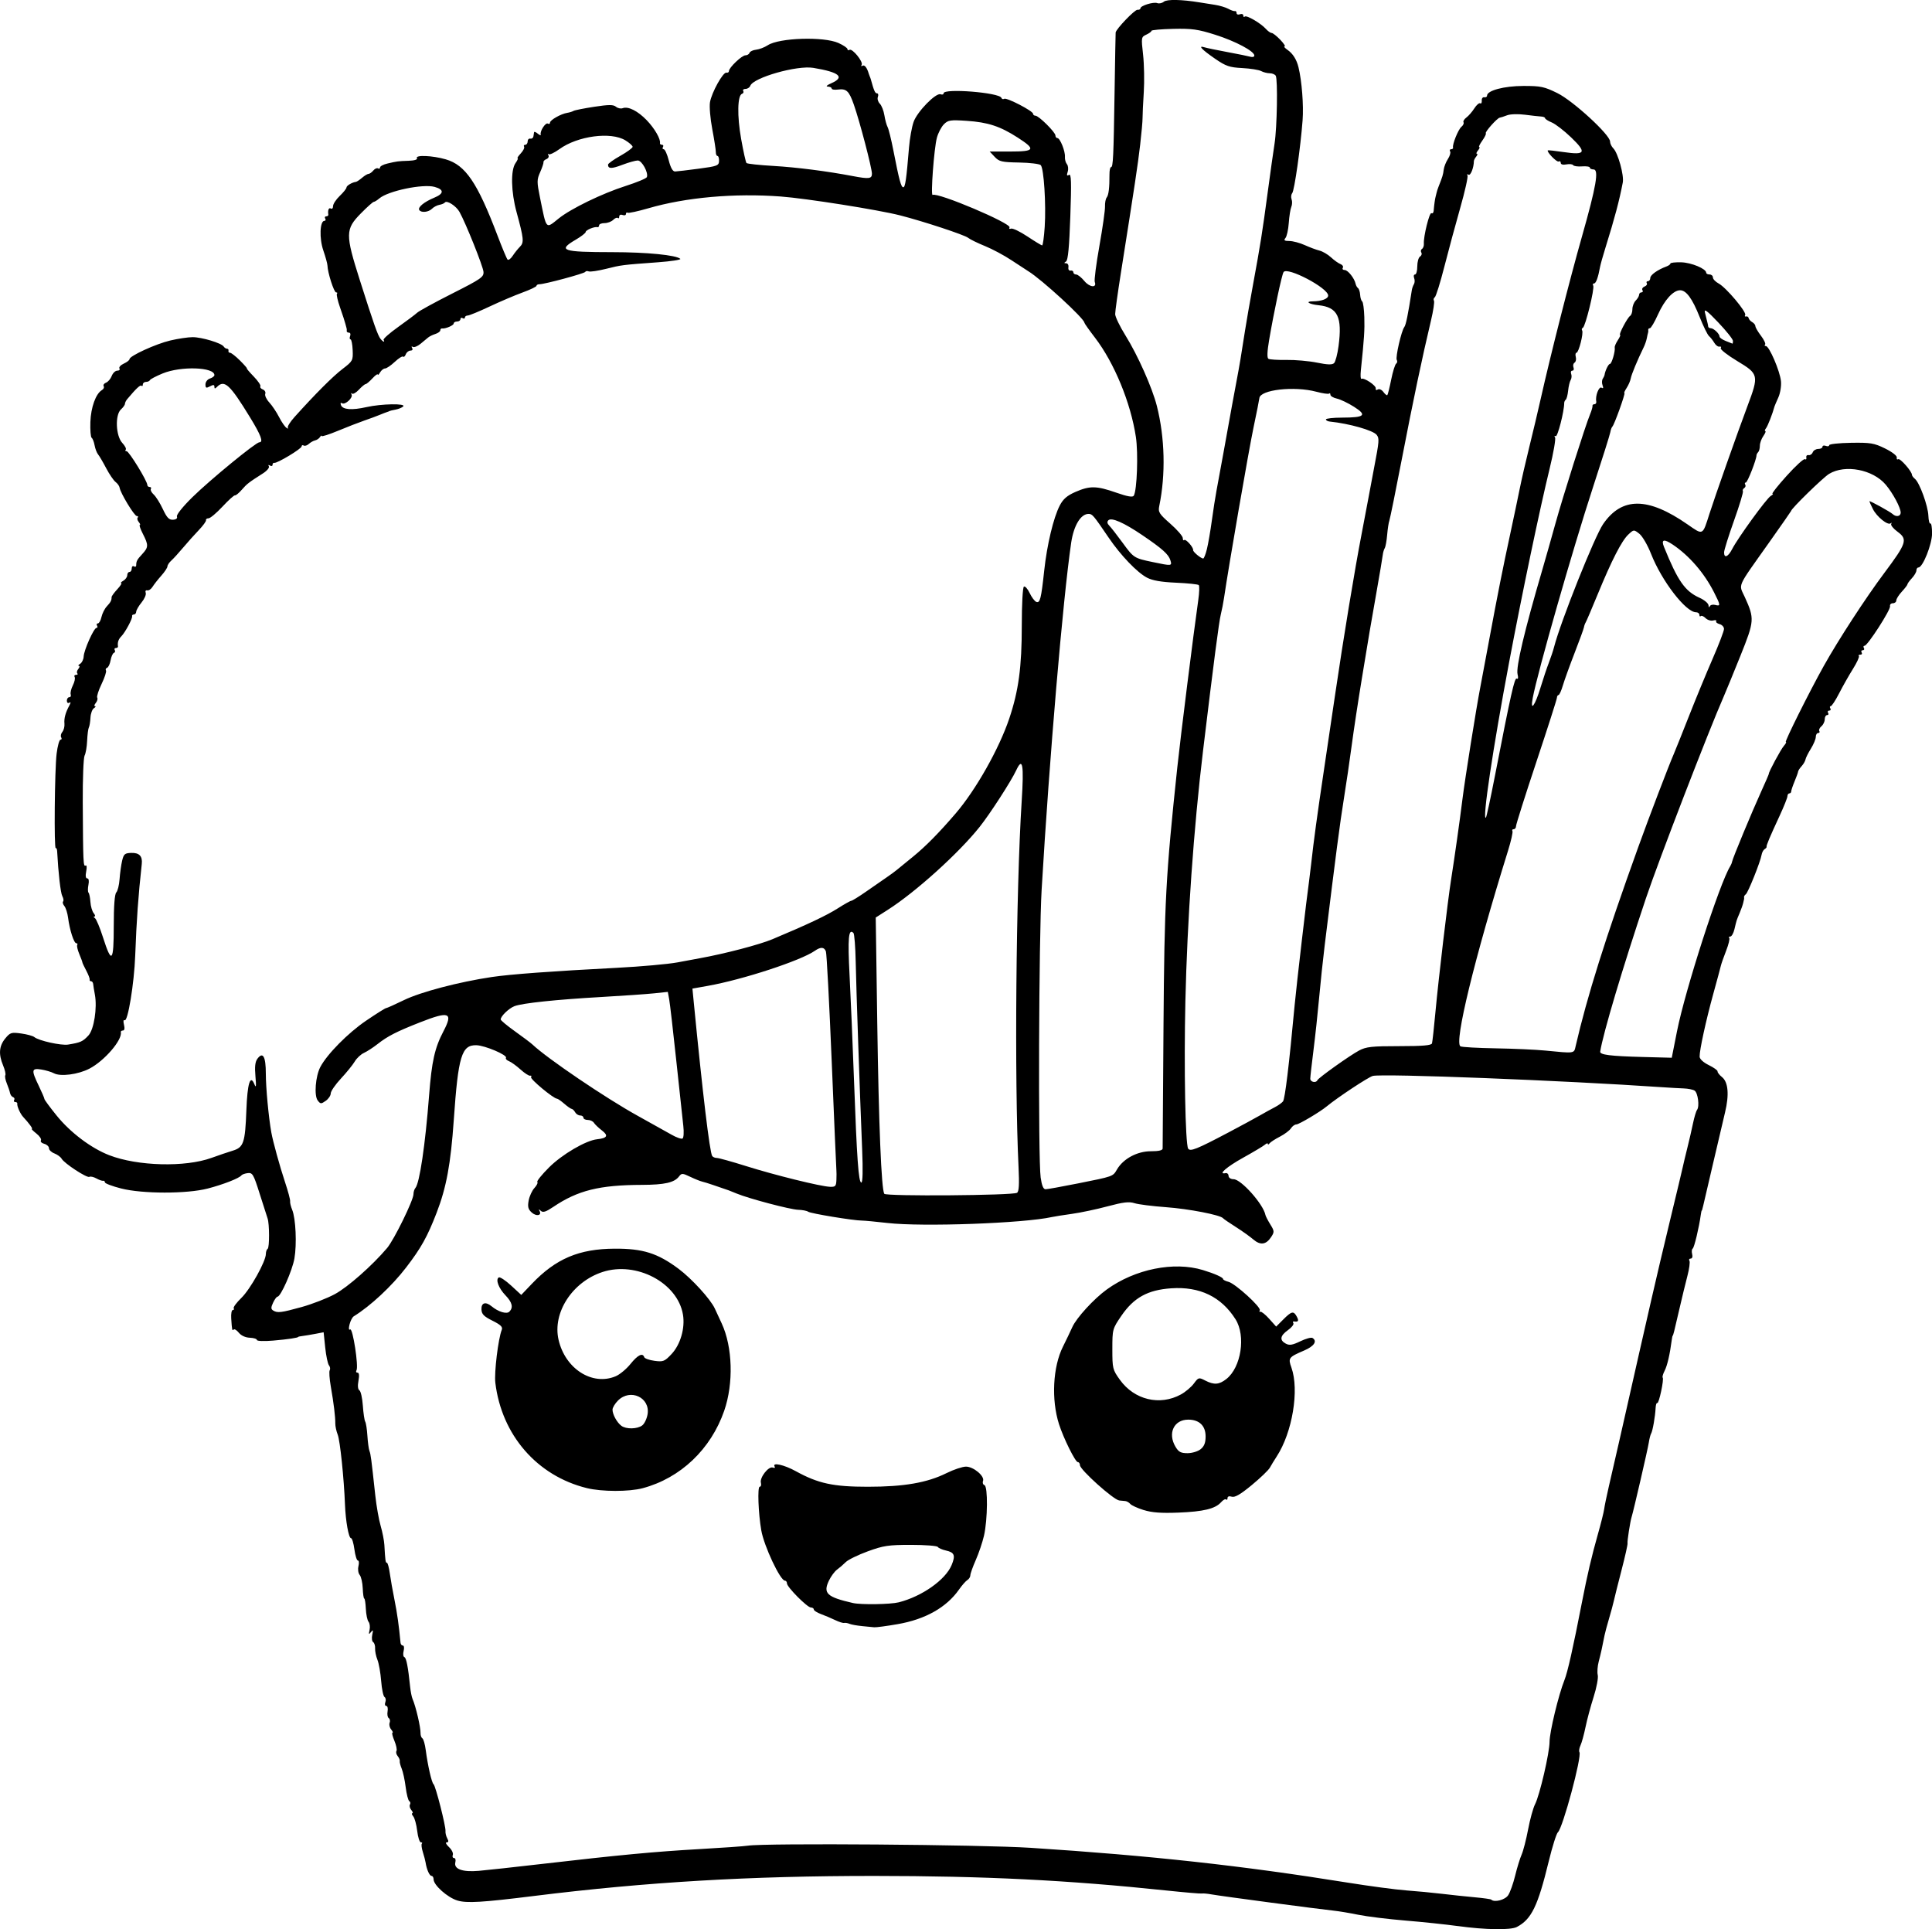 <?xml version="1.0" encoding="UTF-8" standalone="no"?>
<!-- Created with Inkscape (http://www.inkscape.org/) -->

<svg
   width="228.569mm"
   height="228.227mm"
   viewBox="0 0 228.569 228.227"
   version="1.1"
   id="svg5"
   xml:space="preserve"
   xmlns="http://www.w3.org/2000/svg"
   xmlns:svg="http://www.w3.org/2000/svg"><defs
     id="defs2" /><g
     id="layer1"
     transform="translate(31.869,23.136)"><path
       style="fill:#000000;stroke-width:0.265"
       d="m 140.607,204.722 c -1.382,-0.192 -4.18,-0.486 -6.218,-0.654 -2.037,-0.168 -4.538,-0.476 -5.556,-0.684 -1.019,-0.208 -2.328,-0.426 -2.91,-0.486 -1.657,-0.169 -13.387,-1.729 -14.42,-1.918 -0.509,-0.093 -1.036,-0.143 -1.169,-0.11 -0.134,0.033 -2.039,-0.129 -4.233,-0.36 -11.667,-1.227 -21.488,-1.716 -34.549,-1.721 -14.662,-0.005 -26.977,0.72 -40.217,2.367 -6.156,0.766 -7.972,0.875 -9.081,0.544 -1.17,-0.35 -2.826,-1.818 -2.826,-2.507 0,-0.226 -0.111,-0.41 -0.247,-0.41 -0.238,0 -0.577,-0.767 -0.7,-1.587 -0.033,-0.218 -0.18,-0.775 -0.326,-1.237 -0.146,-0.462 -0.198,-0.908 -0.114,-0.992 0.084,-0.084 0.03,-0.152 -0.12,-0.152 -0.149,0 -0.344,-0.608 -0.432,-1.351 -0.088,-0.743 -0.298,-1.517 -0.466,-1.72 -0.168,-0.203 -0.217,-0.369 -0.109,-0.369 0.108,0 0.053,-0.173 -0.123,-0.385 -0.176,-0.212 -0.248,-0.501 -0.16,-0.643 0.088,-0.142 0.052,-0.324 -0.079,-0.405 -0.131,-0.081 -0.323,-0.826 -0.426,-1.655 -0.104,-0.829 -0.315,-1.813 -0.471,-2.186 -0.155,-0.373 -0.259,-0.78 -0.23,-0.905 0.029,-0.124 -0.082,-0.387 -0.245,-0.584 -0.163,-0.197 -0.228,-0.469 -0.143,-0.606 0.084,-0.136 -0.026,-0.677 -0.245,-1.202 -0.219,-0.525 -0.323,-0.954 -0.23,-0.954 0.092,0 0.021,-0.177 -0.158,-0.394 -0.18,-0.216 -0.259,-0.57 -0.176,-0.785 0.083,-0.215 0.035,-0.463 -0.105,-0.549 -0.14,-0.087 -0.203,-0.448 -0.138,-0.802 0.064,-0.354 -0.007,-0.645 -0.159,-0.645 -0.151,0 -0.199,-0.199 -0.106,-0.442 0.093,-0.243 0.05,-0.516 -0.096,-0.606 -0.146,-0.09 -0.326,-0.948 -0.4,-1.906 -0.074,-0.958 -0.272,-2.084 -0.441,-2.503 -0.169,-0.419 -0.293,-1.023 -0.275,-1.344 0.018,-0.32 -0.085,-0.655 -0.229,-0.744 -0.144,-0.089 -0.192,-0.482 -0.107,-0.873 0.125,-0.577 0.096,-0.636 -0.154,-0.315 -0.253,0.326 -0.283,0.28 -0.165,-0.251 0.079,-0.356 0.025,-0.791 -0.12,-0.966 -0.145,-0.175 -0.289,-0.865 -0.32,-1.533 -0.031,-0.668 -0.115,-1.216 -0.188,-1.217 -0.073,-0.001 -0.153,-0.545 -0.179,-1.208 -0.026,-0.663 -0.188,-1.376 -0.36,-1.584 -0.176,-0.212 -0.24,-0.67 -0.147,-1.043 0.092,-0.366 0.061,-0.665 -0.069,-0.665 -0.13,0 -0.315,-0.595 -0.411,-1.323 -0.097,-0.728 -0.277,-1.323 -0.401,-1.323 -0.276,0 -0.636,-2.004 -0.713,-3.969 -0.123,-3.15 -0.584,-7.578 -0.861,-8.276 -0.161,-0.404 -0.289,-1 -0.285,-1.323 0.009,-0.797 -0.182,-2.368 -0.532,-4.37 -0.16,-0.916 -0.218,-1.785 -0.128,-1.93 0.09,-0.145 0.048,-0.407 -0.092,-0.583 -0.14,-0.176 -0.339,-1.126 -0.442,-2.113 l -0.186,-1.794 -0.97,0.186 c -0.534,0.102 -1.208,0.215 -1.499,0.25 -0.291,0.036 -0.529,0.084 -0.529,0.107 0,0.11 -1.234,0.293 -2.977,0.443 -1.074,0.092 -1.918,0.06 -1.919,-0.072 -2.6e-4,-0.13 -0.379,-0.25 -0.842,-0.267 -0.507,-0.018 -1.02,-0.251 -1.289,-0.584 -0.246,-0.304 -0.522,-0.479 -0.613,-0.388 -0.184,0.184 -0.203,0.099 -0.295,-1.312 -0.035,-0.546 0.046,-0.992 0.181,-0.992 0.135,0 0.186,-0.096 0.113,-0.213 -0.072,-0.117 0.336,-0.668 0.908,-1.223 1.057,-1.026 2.897,-4.327 2.897,-5.199 0,-0.263 0.094,-0.536 0.21,-0.608 0.228,-0.141 0.22,-2.962 -0.01,-3.606 -0.078,-0.218 -0.498,-1.528 -0.933,-2.91 -0.72,-2.288 -0.846,-2.507 -1.406,-2.441 -0.339,0.04 -0.68,0.162 -0.759,0.272 -0.24,0.332 -2.16,1.082 -3.98,1.554 -2.471,0.641 -7.734,0.636 -10.253,-0.009 -1.055,-0.27 -1.918,-0.598 -1.918,-0.728 0,-0.13 -0.089,-0.211 -0.198,-0.18 -0.109,0.031 -0.469,-0.094 -0.799,-0.277 -0.33,-0.183 -0.706,-0.268 -0.834,-0.189 -0.276,0.171 -2.966,-1.585 -3.283,-2.143 -0.121,-0.213 -0.508,-0.496 -0.86,-0.63 -0.352,-0.134 -0.64,-0.411 -0.64,-0.616 0,-0.205 -0.25,-0.438 -0.556,-0.518 -0.306,-0.08 -0.483,-0.263 -0.394,-0.407 0.089,-0.144 -0.153,-0.509 -0.538,-0.812 -0.385,-0.303 -0.625,-0.55 -0.534,-0.55 0.151,0 -0.329,-0.658 -1.035,-1.419 -0.34,-0.366 -0.746,-1.286 -0.689,-1.558 0.023,-0.109 -0.084,-0.198 -0.238,-0.198 -0.154,0 -0.213,-0.109 -0.131,-0.242 0.082,-0.133 0.023,-0.284 -0.131,-0.336 -0.154,-0.051 -0.315,-0.27 -0.358,-0.486 -0.043,-0.216 -0.215,-0.729 -0.384,-1.142 -0.169,-0.412 -0.248,-0.846 -0.175,-0.964 0.073,-0.118 -0.045,-0.64 -0.263,-1.16 -0.554,-1.327 -0.478,-2.293 0.251,-3.185 0.58,-0.71 0.721,-0.754 1.882,-0.595 0.69,0.095 1.393,0.286 1.561,0.426 0.519,0.431 3.177,1.02 3.997,0.887 1.481,-0.241 1.735,-0.355 2.411,-1.085 0.648,-0.699 1.05,-3.27 0.755,-4.829 -0.095,-0.504 -0.186,-1.065 -0.201,-1.247 -0.015,-0.182 -0.127,-0.331 -0.249,-0.331 -0.121,0 -0.196,-0.089 -0.166,-0.198 0.03,-0.109 -0.151,-0.584 -0.402,-1.056 -0.251,-0.471 -0.459,-0.916 -0.462,-0.988 -0.003,-0.072 -0.169,-0.518 -0.368,-0.992 -0.199,-0.474 -0.306,-0.952 -0.238,-1.063 0.068,-0.111 0.017,-0.201 -0.114,-0.201 -0.279,0 -0.785,-1.577 -0.97,-3.019 -0.071,-0.554 -0.269,-1.176 -0.44,-1.382 -0.171,-0.206 -0.238,-0.447 -0.15,-0.535 0.088,-0.088 0.047,-0.373 -0.092,-0.632 -0.205,-0.384 -0.472,-2.705 -0.612,-5.326 -0.013,-0.244 -0.087,-0.404 -0.165,-0.356 -0.215,0.133 -0.128,-9.287 0.104,-11.173 0.112,-0.91 0.318,-1.654 0.457,-1.654 0.14,0 0.177,-0.124 0.084,-0.276 -0.094,-0.152 -0.032,-0.443 0.137,-0.647 0.169,-0.204 0.281,-0.645 0.248,-0.981 -0.062,-0.625 0.12,-1.294 0.587,-2.158 0.185,-0.343 0.179,-0.438 -0.019,-0.315 -0.156,0.097 -0.284,-0.01 -0.284,-0.237 0,-0.227 0.129,-0.412 0.287,-0.412 0.158,0 0.234,-0.149 0.169,-0.331 -0.065,-0.182 0.049,-0.662 0.253,-1.066 0.204,-0.404 0.3,-0.851 0.213,-0.992 -0.087,-0.141 -0.013,-0.257 0.166,-0.257 0.178,0 0.246,-0.078 0.15,-0.174 -0.096,-0.096 -0.042,-0.334 0.121,-0.529 0.162,-0.195 0.191,-0.357 0.064,-0.359 -0.127,-0.002 -0.058,-0.113 0.154,-0.247 0.211,-0.134 0.397,-0.519 0.412,-0.856 0.035,-0.77 1.208,-3.391 1.518,-3.391 0.127,0 0.157,-0.119 0.067,-0.265 -0.09,-0.146 -0.047,-0.265 0.096,-0.265 0.143,0 0.334,-0.341 0.426,-0.758 0.092,-0.417 0.376,-0.982 0.631,-1.257 0.459,-0.492 0.567,-0.702 0.567,-1.097 0,-0.111 0.302,-0.527 0.672,-0.926 0.37,-0.399 0.578,-0.729 0.463,-0.733 -0.115,-0.004 -7.9e-4,-0.129 0.254,-0.278 0.255,-0.148 0.463,-0.442 0.463,-0.653 0,-0.211 0.119,-0.384 0.265,-0.384 0.146,0 0.265,-0.186 0.265,-0.412 0,-0.227 0.119,-0.339 0.265,-0.249 0.146,0.09 0.265,0.037 0.265,-0.117 0,-0.496 0.09,-0.665 0.712,-1.336 0.747,-0.806 0.755,-1.064 0.076,-2.394 -0.294,-0.576 -0.458,-1.048 -0.364,-1.048 0.093,0 0.037,-0.16 -0.125,-0.355 -0.162,-0.195 -0.216,-0.433 -0.121,-0.529 0.096,-0.096 0.047,-0.174 -0.109,-0.174 -0.289,0 -1.942,-2.728 -2.034,-3.358 -0.028,-0.19 -0.244,-0.495 -0.481,-0.677 -0.236,-0.182 -0.735,-0.914 -1.108,-1.626 -0.373,-0.712 -0.804,-1.446 -0.957,-1.631 -0.153,-0.185 -0.339,-0.671 -0.414,-1.08 -0.074,-0.41 -0.23,-0.807 -0.346,-0.883 -0.116,-0.076 -0.185,-0.916 -0.152,-1.868 0.06,-1.738 0.643,-3.355 1.363,-3.777 0.202,-0.118 0.297,-0.327 0.212,-0.465 -0.085,-0.138 0.041,-0.325 0.279,-0.417 0.239,-0.092 0.541,-0.448 0.672,-0.792 0.131,-0.344 0.426,-0.625 0.657,-0.625 0.23,0 0.346,-0.119 0.256,-0.263 -0.09,-0.145 0.142,-0.402 0.514,-0.572 0.372,-0.169 0.676,-0.406 0.676,-0.526 0,-0.382 3.107,-1.803 4.826,-2.209 0.911,-0.215 2.099,-0.392 2.639,-0.394 1.078,-0.004 3.42,0.702 3.677,1.108 0.089,0.141 0.268,0.258 0.397,0.26 0.129,0.002 0.205,0.111 0.169,0.242 -0.036,0.131 0.049,0.238 0.19,0.238 0.141,0 0.672,0.417 1.182,0.926 0.509,0.509 0.873,0.926 0.807,0.926 -0.065,0 0.296,0.427 0.804,0.95 0.507,0.522 0.863,1.046 0.791,1.163 -0.072,0.117 0.059,0.286 0.291,0.375 0.233,0.089 0.361,0.322 0.286,0.518 -0.075,0.196 0.139,0.654 0.477,1.018 0.337,0.364 0.861,1.147 1.164,1.74 0.303,0.593 0.701,1.166 0.885,1.272 0.184,0.106 0.252,0.101 0.152,-0.011 -0.101,-0.112 0.257,-0.691 0.794,-1.288 2.467,-2.741 4.519,-4.795 5.671,-5.676 1.212,-0.927 1.253,-1.003 1.199,-2.23 -0.03,-0.699 -0.145,-1.27 -0.254,-1.27 -0.109,0 -0.13,-0.179 -0.046,-0.397 0.084,-0.218 0.021,-0.397 -0.141,-0.397 -0.161,0 -0.279,-0.089 -0.262,-0.198 0.017,-0.109 0.008,-0.258 -0.02,-0.331 -0.028,-0.073 -0.092,-0.311 -0.142,-0.529 -0.05,-0.218 -0.329,-1.071 -0.619,-1.896 -0.291,-0.825 -0.459,-1.569 -0.374,-1.654 0.085,-0.085 0.038,-0.154 -0.104,-0.154 -0.247,0 -0.998,-2.34 -1.019,-3.175 -0.006,-0.218 -0.227,-1.024 -0.491,-1.79 -0.491,-1.422 -0.413,-3.502 0.132,-3.502 0.141,0 0.183,-0.119 0.093,-0.265 -0.09,-0.146 -0.037,-0.265 0.117,-0.265 0.154,0 0.266,-0.089 0.249,-0.198 -0.083,-0.527 0.058,-0.875 0.296,-0.728 0.146,0.09 0.265,-0.039 0.265,-0.286 0,-0.247 0.357,-0.791 0.794,-1.209 0.437,-0.417 0.794,-0.864 0.794,-0.993 0,-0.215 0.664,-0.61 1.116,-0.665 0.104,-0.013 0.433,-0.231 0.731,-0.486 0.297,-0.255 0.644,-0.463 0.77,-0.463 0.126,0 0.376,-0.177 0.556,-0.394 0.18,-0.217 0.433,-0.329 0.562,-0.249 0.129,0.08 0.235,0.028 0.235,-0.114 0,-0.143 0.387,-0.35 0.86,-0.461 1.172,-0.275 1.233,-0.283 2.529,-0.329 0.684,-0.024 1.075,-0.146 0.977,-0.305 -0.25,-0.404 1.839,-0.322 3.409,0.135 2.335,0.679 3.734,2.737 6.113,8.993 0.553,1.455 1.09,2.741 1.193,2.858 0.103,0.117 0.375,-0.075 0.605,-0.426 0.23,-0.351 0.619,-0.839 0.866,-1.085 0.502,-0.502 0.458,-0.951 -0.403,-4.107 -0.65,-2.382 -0.706,-4.95 -0.125,-5.78 0.227,-0.323 0.341,-0.588 0.254,-0.588 -0.087,0 0.081,-0.256 0.373,-0.569 0.292,-0.313 0.468,-0.67 0.392,-0.794 -0.076,-0.123 -0.013,-0.225 0.141,-0.225 0.154,0 0.28,-0.179 0.28,-0.397 0,-0.218 0.143,-0.367 0.319,-0.331 0.175,0.036 0.339,-0.083 0.364,-0.265 0.025,-0.182 0.06,-0.405 0.078,-0.495 0.018,-0.091 0.218,-0.011 0.445,0.177 0.227,0.188 0.38,0.232 0.341,0.099 -0.117,-0.401 0.577,-1.461 0.848,-1.293 0.138,0.085 0.251,0.032 0.251,-0.118 0,-0.304 1.296,-1.039 2.036,-1.154 0.262,-0.041 0.596,-0.144 0.742,-0.23 0.146,-0.086 1.247,-0.305 2.447,-0.488 1.732,-0.264 2.264,-0.265 2.576,-0.006 0.216,0.18 0.575,0.257 0.796,0.172 0.649,-0.249 1.78,0.318 2.85,1.43 0.925,0.961 1.66,2.234 1.56,2.7 -0.024,0.109 0.083,0.198 0.237,0.198 0.154,0 0.207,0.119 0.117,0.265 -0.09,0.146 -0.048,0.265 0.092,0.265 0.141,0 0.408,0.595 0.595,1.323 0.229,0.892 0.474,1.318 0.752,1.308 0.227,-0.008 1.485,-0.157 2.794,-0.331 2.189,-0.29 2.383,-0.364 2.402,-0.911 0.012,-0.327 -0.07,-0.595 -0.182,-0.595 -0.112,0 -0.201,-0.208 -0.198,-0.463 0.003,-0.255 -0.187,-1.475 -0.422,-2.712 -0.235,-1.237 -0.356,-2.666 -0.27,-3.175 0.196,-1.161 1.547,-3.594 1.945,-3.506 0.164,0.036 0.297,-0.049 0.297,-0.189 0,-0.404 1.529,-1.861 1.953,-1.861 0.211,0 0.428,-0.133 0.482,-0.295 0.054,-0.162 0.407,-0.329 0.784,-0.37 0.377,-0.041 0.996,-0.278 1.374,-0.526 1.35,-0.885 6.622,-1.053 8.365,-0.267 0.585,0.264 1.064,0.588 1.064,0.72 0,0.132 0.108,0.173 0.24,0.091 0.333,-0.206 1.656,1.419 1.44,1.768 -0.097,0.157 -0.052,0.207 0.103,0.111 0.239,-0.148 0.54,0.239 0.74,0.95 0.031,0.109 0.086,0.258 0.122,0.331 0.036,0.073 0.091,0.222 0.121,0.331 0.374,1.359 0.504,1.654 0.73,1.654 0.145,0 0.192,0.187 0.104,0.417 -0.088,0.229 0.014,0.59 0.226,0.802 0.212,0.212 0.456,0.828 0.543,1.369 0.086,0.541 0.258,1.172 0.382,1.402 0.124,0.23 0.432,1.48 0.685,2.778 0.686,3.516 0.909,4.344 1.169,4.344 0.233,0 0.368,-0.941 0.679,-4.713 0.088,-1.064 0.331,-2.423 0.542,-3.02 0.43,-1.219 2.641,-3.481 3.195,-3.268 0.196,0.075 0.356,0.021 0.356,-0.12 0,-0.612 6.622,-0.084 6.836,0.544 0.049,0.144 0.198,0.194 0.331,0.112 0.289,-0.178 3.417,1.443 3.417,1.771 0,0.125 0.128,0.228 0.285,0.228 0.386,0 2.36,1.957 2.36,2.34 0,0.168 0.105,0.306 0.232,0.306 0.315,0 0.941,1.558 0.891,2.22 -0.022,0.294 0.083,0.682 0.234,0.864 0.151,0.182 0.192,0.589 0.092,0.905 -0.135,0.427 -0.096,0.521 0.154,0.367 0.27,-0.167 0.301,0.804 0.158,4.914 -0.126,3.621 -0.274,5.183 -0.506,5.33 -0.257,0.163 -0.254,0.209 0.014,0.212 0.188,0.002 0.307,0.212 0.265,0.467 -0.043,0.259 0.068,0.434 0.253,0.397 0.182,-0.036 0.331,0.053 0.331,0.198 0,0.146 0.15,0.265 0.334,0.265 0.183,0 0.619,0.346 0.969,0.769 0.628,0.761 1.511,0.843 1.231,0.114 -0.078,-0.204 0.169,-2.124 0.55,-4.265 0.381,-2.142 0.679,-4.243 0.663,-4.669 -0.016,-0.426 0.074,-0.902 0.2,-1.058 0.231,-0.286 0.335,-1.156 0.328,-2.731 -0.002,-0.473 0.079,-0.86 0.181,-0.86 0.25,0 0.304,-1.132 0.425,-8.996 0.057,-3.711 0.113,-6.829 0.125,-6.929 0.048,-0.417 2.264,-2.725 2.584,-2.691 0.191,0.02 0.348,-0.057 0.348,-0.173 0,-0.313 1.544,-0.79 1.995,-0.617 0.216,0.083 0.565,0.007 0.776,-0.167 0.363,-0.301 2.113,-0.266 4.24,0.085 0.437,0.072 1.249,0.201 1.805,0.286 0.556,0.085 1.27,0.299 1.587,0.475 0.317,0.176 0.666,0.295 0.775,0.264 0.109,-0.031 0.198,0.076 0.198,0.237 0,0.161 0.179,0.224 0.397,0.141 0.218,-0.084 0.397,-0.017 0.397,0.148 0,0.165 0.078,0.223 0.173,0.127 0.205,-0.205 1.893,0.78 2.504,1.46 0.235,0.262 0.541,0.477 0.678,0.477 0.138,0 0.592,0.357 1.011,0.794 0.418,0.437 0.652,0.794 0.52,0.794 -0.132,0 0.023,0.185 0.345,0.41 0.634,0.444 1.074,1.14 1.298,2.054 0.396,1.616 0.62,4.499 0.487,6.267 -0.242,3.206 -0.968,8.31 -1.228,8.632 -0.132,0.163 -0.166,0.491 -0.075,0.728 0.091,0.237 0.076,0.639 -0.033,0.893 -0.109,0.255 -0.243,1.109 -0.299,1.898 -0.056,0.789 -0.232,1.593 -0.392,1.786 -0.23,0.277 -0.132,0.352 0.469,0.356 0.418,0.003 1.236,0.222 1.818,0.485 0.582,0.264 1.365,0.556 1.74,0.649 0.375,0.093 0.987,0.453 1.36,0.798 0.373,0.346 0.877,0.705 1.121,0.798 0.243,0.093 0.368,0.29 0.278,0.436 -0.091,0.147 0.007,0.266 0.217,0.266 0.383,0 1.161,0.98 1.296,1.635 0.04,0.192 0.168,0.42 0.284,0.506 0.116,0.086 0.23,0.443 0.252,0.794 0.022,0.351 0.13,0.701 0.241,0.779 0.11,0.078 0.224,0.911 0.253,1.852 0.047,1.54 -0.015,2.504 -0.408,6.28 -0.065,0.621 -0.036,1.083 0.064,1.027 0.311,-0.175 1.772,0.806 1.696,1.138 -0.042,0.182 0.059,0.235 0.239,0.124 0.175,-0.108 0.466,0.02 0.665,0.292 0.195,0.266 0.404,0.433 0.466,0.371 0.061,-0.062 0.267,-0.887 0.457,-1.833 0.19,-0.946 0.454,-1.796 0.586,-1.889 0.133,-0.093 0.166,-0.29 0.074,-0.439 -0.178,-0.288 0.546,-3.447 0.891,-3.89 0.192,-0.246 0.447,-1.497 0.89,-4.37 0.034,-0.221 0.146,-0.538 0.249,-0.704 0.103,-0.166 0.114,-0.492 0.025,-0.723 -0.089,-0.231 -0.042,-0.421 0.105,-0.421 0.147,0 0.266,-0.432 0.266,-0.96 0,-0.528 0.146,-1.051 0.325,-1.161 0.179,-0.11 0.248,-0.325 0.154,-0.477 -0.094,-0.152 -0.057,-0.346 0.082,-0.432 0.139,-0.086 0.237,-0.362 0.218,-0.614 -0.062,-0.836 0.663,-3.756 0.896,-3.611 0.126,0.078 0.245,-0.044 0.263,-0.271 0.054,-0.68 0.161,-1.458 0.229,-1.669 0.035,-0.109 0.086,-0.318 0.114,-0.463 0.028,-0.146 0.133,-0.473 0.234,-0.728 0.471,-1.189 0.544,-1.429 0.612,-2.01 0.04,-0.341 0.263,-0.91 0.495,-1.264 0.232,-0.354 0.35,-0.759 0.263,-0.901 -0.087,-0.141 -0.033,-0.257 0.121,-0.257 0.154,0 0.256,-0.089 0.226,-0.198 -0.102,-0.374 0.61,-2.14 0.991,-2.456 0.209,-0.174 0.32,-0.413 0.247,-0.532 -0.074,-0.119 0.079,-0.373 0.338,-0.565 0.26,-0.192 0.684,-0.68 0.942,-1.085 0.259,-0.405 0.57,-0.674 0.693,-0.598 0.123,0.076 0.207,-0.069 0.187,-0.322 -0.02,-0.253 0.113,-0.43 0.294,-0.394 0.182,0.036 0.331,-0.051 0.331,-0.195 0,-0.602 2.006,-1.137 4.286,-1.142 2.064,-0.005 2.48,0.082 4.035,0.848 1.863,0.917 6.231,4.93 6.231,5.725 0,0.234 0.177,0.602 0.394,0.819 0.547,0.547 1.274,3.176 1.112,4.026 -0.406,2.137 -0.962,4.231 -2.049,7.713 -0.295,0.946 -0.58,1.958 -0.634,2.249 -0.238,1.297 -0.487,1.984 -0.72,1.984 -0.138,0 -0.182,0.112 -0.097,0.249 0.194,0.314 -0.927,4.879 -1.227,4.999 -0.122,0.049 -0.158,0.192 -0.081,0.317 0.188,0.304 -0.408,2.637 -0.674,2.637 -0.115,0 -0.15,0.225 -0.078,0.499 0.072,0.275 0.006,0.576 -0.146,0.67 -0.152,0.094 -0.209,0.345 -0.127,0.559 0.082,0.214 0.021,0.388 -0.136,0.388 -0.157,0 -0.218,0.173 -0.137,0.384 0.081,0.211 0.055,0.534 -0.059,0.718 -0.113,0.184 -0.249,0.751 -0.301,1.262 -0.052,0.511 -0.178,0.991 -0.28,1.068 -0.102,0.077 -0.185,0.259 -0.185,0.404 0,0.991 -0.788,4.054 -1.008,3.918 -0.15,-0.092 -0.183,-0.031 -0.076,0.142 0.104,0.168 -0.182,1.824 -0.636,3.679 -1.165,4.767 -3.248,14.716 -4.777,22.82 -1.934,10.249 -3.235,18.948 -2.764,18.477 0.073,-0.073 0.547,-2.265 1.054,-4.873 1.908,-9.814 2.339,-11.731 2.598,-11.57 0.161,0.1 0.197,-0.095 0.093,-0.51 -0.21,-0.835 0.816,-5.167 2.93,-12.372 0.363,-1.237 1.055,-3.678 1.538,-5.424 0.913,-3.3 3.539,-11.581 4.111,-12.965 0.181,-0.437 0.309,-0.883 0.286,-0.992 -0.024,-0.109 0.082,-0.198 0.233,-0.198 0.152,0 0.246,-0.149 0.21,-0.331 -0.13,-0.649 0.318,-1.811 0.625,-1.621 0.202,0.125 0.243,0.034 0.124,-0.278 -0.098,-0.255 -0.09,-0.602 0.017,-0.771 0.107,-0.169 0.203,-0.366 0.212,-0.439 0.065,-0.501 0.46,-1.323 0.637,-1.323 0.213,0 0.656,-1.515 0.57,-1.949 -0.025,-0.126 0.14,-0.513 0.368,-0.86 0.227,-0.347 0.349,-0.631 0.269,-0.631 -0.212,0 0.872,-2.052 1.186,-2.247 0.148,-0.091 0.268,-0.448 0.268,-0.793 0,-0.345 0.179,-0.806 0.397,-1.024 0.218,-0.218 0.397,-0.524 0.397,-0.68 0,-0.156 0.126,-0.283 0.28,-0.283 0.154,0 0.206,-0.12 0.116,-0.266 -0.091,-0.147 0.021,-0.338 0.247,-0.425 0.227,-0.087 0.346,-0.265 0.266,-0.395 -0.081,-0.13 -0.02,-0.237 0.134,-0.237 0.154,0 0.28,-0.172 0.28,-0.382 0,-0.359 0.872,-0.978 1.918,-1.362 0.255,-0.093 0.463,-0.249 0.463,-0.347 0,-0.097 0.575,-0.161 1.279,-0.143 1.201,0.032 2.955,0.763 2.955,1.232 0,0.114 0.179,0.208 0.397,0.208 0.218,0 0.397,0.158 0.397,0.352 0,0.194 0.309,0.518 0.688,0.72 0.873,0.467 3.333,3.392 3.13,3.721 -0.084,0.136 -0.037,0.214 0.105,0.174 0.142,-0.04 0.278,0.046 0.303,0.192 0.025,0.146 0.215,0.36 0.423,0.476 0.208,0.116 0.378,0.333 0.378,0.481 0,0.148 0.297,0.659 0.66,1.135 0.363,0.476 0.581,0.944 0.485,1.041 -0.096,0.096 -0.052,0.175 0.097,0.175 0.393,0 1.665,2.962 1.783,4.155 0.057,0.567 -0.082,1.418 -0.315,1.935 -0.228,0.507 -0.431,0.982 -0.45,1.055 -0.218,0.829 -0.798,2.319 -1.005,2.58 -0.144,0.182 -0.182,0.331 -0.083,0.331 0.099,0 -0.006,0.265 -0.232,0.588 -0.227,0.323 -0.412,0.839 -0.412,1.147 0,0.307 -0.089,0.648 -0.198,0.757 -0.109,0.109 -0.199,0.278 -0.199,0.375 -9.2e-4,0.498 -1.067,3.219 -1.261,3.219 -0.124,0 -0.157,0.111 -0.073,0.246 0.084,0.135 0.029,0.322 -0.121,0.415 -0.15,0.093 -0.219,0.257 -0.152,0.364 0.066,0.107 -0.408,1.677 -1.054,3.487 -0.646,1.81 -1.175,3.5 -1.175,3.755 0,0.737 0.477,0.539 0.958,-0.396 0.684,-1.33 4.069,-5.991 4.558,-6.277 0.24,-0.14 0.335,-0.259 0.211,-0.263 -0.125,-0.004 0.632,-0.96 1.681,-2.124 1.049,-1.164 2.017,-2.048 2.151,-1.965 0.134,0.083 0.211,-0.007 0.171,-0.2 -0.04,-0.193 0.079,-0.32 0.265,-0.282 0.186,0.038 0.407,-0.111 0.491,-0.331 0.084,-0.22 0.379,-0.399 0.654,-0.399 0.275,0 0.501,-0.115 0.501,-0.256 0,-0.141 0.179,-0.188 0.397,-0.104 0.218,0.084 0.397,0.045 0.397,-0.086 0,-0.131 1.161,-0.257 2.58,-0.28 2.314,-0.037 2.729,0.032 4.035,0.673 0.822,0.404 1.424,0.867 1.383,1.065 -0.04,0.193 0.036,0.283 0.169,0.201 0.228,-0.141 1.623,1.448 1.623,1.849 0,0.103 0.161,0.319 0.357,0.481 0.545,0.448 1.541,3.182 1.587,4.355 0.022,0.574 0.13,0.989 0.239,0.923 0.109,-0.066 0.198,0.458 0.198,1.166 0,1.291 -1.096,4.036 -1.611,4.036 -0.133,0 -0.241,0.156 -0.241,0.347 0,0.191 -0.238,0.603 -0.529,0.915 -0.291,0.312 -0.529,0.638 -0.529,0.723 0,0.085 -0.298,0.476 -0.661,0.868 -0.364,0.392 -0.661,0.863 -0.661,1.047 0,0.183 -0.184,0.333 -0.408,0.333 -0.225,0 -0.373,0.156 -0.331,0.346 0.092,0.411 -2.657,4.681 -3.014,4.681 -0.136,0 -0.173,0.119 -0.083,0.265 0.09,0.146 0.03,0.265 -0.132,0.265 -0.163,0 -0.222,0.119 -0.132,0.265 0.09,0.146 0.018,0.265 -0.161,0.265 -0.178,0 -0.254,0.071 -0.167,0.157 0.086,0.086 -0.228,0.771 -0.698,1.521 -0.47,0.75 -1.206,2.049 -1.634,2.885 -0.428,0.836 -0.875,1.521 -0.993,1.521 -0.118,2.65e-4 -0.14,0.12 -0.051,0.265 0.09,0.146 0.03,0.265 -0.132,0.265 -0.163,0 -0.222,0.119 -0.132,0.265 0.09,0.146 0.037,0.265 -0.117,0.265 -0.154,0 -0.28,0.224 -0.28,0.497 0,0.273 -0.177,0.644 -0.394,0.824 -0.217,0.18 -0.329,0.433 -0.249,0.562 0.08,0.129 0.019,0.235 -0.135,0.235 -0.154,0 -0.281,0.208 -0.281,0.463 -5.3e-4,0.255 -0.261,0.88 -0.579,1.389 -0.318,0.509 -0.606,1.085 -0.64,1.28 -0.034,0.195 -0.241,0.552 -0.46,0.794 -0.219,0.242 -0.405,0.53 -0.414,0.64 -0.009,0.11 -0.196,0.63 -0.416,1.157 -0.22,0.526 -0.4,1.062 -0.4,1.189 0,0.128 -0.099,0.232 -0.22,0.232 -0.121,0 -0.222,0.149 -0.225,0.331 -0.002,0.182 -0.418,1.224 -0.924,2.315 -1.188,2.564 -1.602,3.547 -1.543,3.675 0.026,0.056 -0.079,0.181 -0.233,0.276 -0.154,0.095 -0.318,0.406 -0.364,0.691 -0.128,0.787 -1.6,4.464 -1.862,4.648 -0.126,0.089 -0.22,0.238 -0.207,0.331 0.012,0.093 0.013,0.199 0.002,0.235 -0.011,0.036 -0.059,0.245 -0.106,0.463 -0.047,0.218 -0.236,0.754 -0.421,1.191 -0.383,0.907 -0.345,0.79 -0.614,1.918 -0.112,0.473 -0.334,0.86 -0.492,0.86 -0.158,0 -0.214,0.074 -0.124,0.163 0.09,0.09 -0.075,0.775 -0.367,1.521 -0.292,0.747 -0.575,1.554 -0.628,1.794 -0.053,0.24 -0.454,1.728 -0.891,3.307 -0.864,3.127 -1.636,6.673 -1.616,7.425 0.007,0.285 0.442,0.685 1.09,1.003 0.593,0.291 1.058,0.625 1.034,0.742 -0.024,0.117 0.215,0.422 0.531,0.678 0.73,0.592 0.857,2.087 0.353,4.172 -0.206,0.853 -0.859,3.635 -1.45,6.182 -1.336,5.752 -1.257,5.424 -1.308,5.424 -0.023,0 -0.075,0.238 -0.115,0.529 -0.203,1.485 -0.773,3.865 -0.953,3.975 -0.112,0.069 -0.142,0.364 -0.066,0.655 0.08,0.307 0.008,0.529 -0.173,0.529 -0.171,0 -0.238,0.118 -0.149,0.262 0.089,0.144 -0.018,0.948 -0.238,1.786 -0.22,0.838 -0.646,2.595 -0.947,3.905 -0.619,2.694 -0.74,3.175 -0.8,3.175 -0.023,0 -0.073,0.238 -0.111,0.529 -0.216,1.674 -0.522,2.994 -0.834,3.604 -0.195,0.382 -0.3,0.749 -0.233,0.816 0.179,0.179 -0.449,3.126 -0.641,3.007 -0.09,-0.056 -0.179,0.215 -0.198,0.602 -0.05,1.008 -0.35,2.718 -0.527,3.004 -0.083,0.134 -0.209,0.624 -0.28,1.088 -0.117,0.766 -1.823,8.152 -2.028,8.781 -0.17,0.522 -0.541,2.915 -0.485,3.124 0.032,0.118 -0.288,1.546 -0.71,3.175 -0.422,1.629 -0.831,3.259 -0.909,3.623 -0.078,0.364 -0.336,1.316 -0.573,2.117 -0.237,0.8 -0.476,1.693 -0.532,1.984 -0.23,1.211 -0.443,2.173 -0.688,3.099 -0.143,0.54 -0.194,1.255 -0.113,1.587 0.081,0.333 -0.139,1.498 -0.488,2.59 -0.349,1.091 -0.781,2.699 -0.96,3.572 -0.179,0.873 -0.446,1.844 -0.594,2.158 -0.148,0.314 -0.204,0.674 -0.125,0.802 0.31,0.501 -1.972,8.986 -2.548,9.476 -0.171,0.146 -0.659,1.693 -1.084,3.44 -1.293,5.317 -2.041,6.855 -3.774,7.766 -0.735,0.386 -3.732,0.34 -6.963,-0.108 z m 5.957,-3.658 c 0.227,-0.346 0.597,-1.388 0.822,-2.315 0.225,-0.927 0.569,-2.042 0.763,-2.479 0.194,-0.437 0.539,-1.778 0.767,-2.98 0.227,-1.203 0.596,-2.54 0.819,-2.972 0.551,-1.066 1.72,-6.096 1.72,-7.403 0,-1.142 1.066,-5.563 1.756,-7.282 0.381,-0.948 1.019,-3.784 2.084,-9.26 0.619,-3.183 1.155,-5.471 1.857,-7.938 0.373,-1.31 0.716,-2.679 0.763,-3.043 0.047,-0.364 0.292,-1.554 0.545,-2.646 0.675,-2.908 1.888,-8.233 2.533,-11.113 0.309,-1.382 0.78,-3.466 1.047,-4.63 0.266,-1.164 0.918,-4.022 1.448,-6.35 0.53,-2.328 1.555,-6.674 2.278,-9.657 0.722,-2.983 1.376,-5.722 1.453,-6.085 0.077,-0.364 0.318,-1.376 0.537,-2.249 0.219,-0.873 0.521,-2.183 0.671,-2.91 0.151,-0.728 0.365,-1.442 0.477,-1.587 0.314,-0.407 0.105,-2.028 -0.293,-2.281 -0.195,-0.124 -0.771,-0.239 -1.281,-0.257 -0.509,-0.018 -1.64,-0.082 -2.514,-0.142 -11.699,-0.804 -33.117,-1.639 -34.275,-1.336 -0.527,0.138 -4.183,2.555 -5.454,3.606 -0.789,0.652 -3.277,2.13 -3.586,2.13 -0.19,0 -0.479,0.208 -0.642,0.463 -0.163,0.255 -0.757,0.7 -1.32,0.99 -0.564,0.29 -1.112,0.647 -1.219,0.794 -0.107,0.147 -0.196,0.173 -0.198,0.058 -0.002,-0.115 -0.153,-0.075 -0.335,0.087 -0.182,0.163 -1.334,0.852 -2.559,1.532 -1.976,1.095 -3.066,2.047 -2.108,1.839 0.189,-0.041 0.349,0.104 0.357,0.322 0.008,0.228 0.26,0.397 0.593,0.397 0.89,0 3.525,2.958 3.771,4.233 0.028,0.146 0.287,0.646 0.575,1.112 0.487,0.788 0.494,0.893 0.101,1.494 -0.601,0.917 -1.277,1.005 -2.125,0.277 -0.4,-0.343 -1.336,-1.01 -2.08,-1.48 -0.744,-0.471 -1.413,-0.93 -1.486,-1.02 -0.313,-0.387 -4.062,-1.113 -6.747,-1.307 -1.601,-0.116 -3.279,-0.328 -3.729,-0.473 -0.641,-0.206 -1.33,-0.125 -3.175,0.369 -1.296,0.348 -3.19,0.749 -4.209,0.891 -1.019,0.142 -2.09,0.312 -2.381,0.377 -3.337,0.743 -15.315,1.178 -19.447,0.706 -1.382,-0.158 -2.752,-0.287 -3.043,-0.286 -0.968,0.002 -6.081,-0.84 -6.35,-1.046 -0.146,-0.111 -0.681,-0.216 -1.191,-0.231 -0.935,-0.029 -5.808,-1.316 -7.276,-1.922 -0.437,-0.18 -0.853,-0.348 -0.926,-0.373 -0.58,-0.197 -1.053,-0.36 -1.852,-0.636 -0.509,-0.176 -1.105,-0.36 -1.323,-0.409 -0.218,-0.049 -0.844,-0.302 -1.39,-0.563 -0.918,-0.438 -1.018,-0.441 -1.323,-0.04 -0.552,0.726 -1.699,0.987 -4.382,0.996 -5.038,0.016 -7.598,0.652 -10.493,2.605 -0.876,0.591 -1.223,0.702 -1.475,0.469 -0.249,-0.23 -0.287,-0.228 -0.154,0.008 0.307,0.548 -0.375,0.684 -0.927,0.185 -0.421,-0.381 -0.495,-0.674 -0.359,-1.415 0.095,-0.514 0.402,-1.181 0.682,-1.483 0.281,-0.302 0.435,-0.624 0.343,-0.716 -0.092,-0.092 0.532,-0.865 1.387,-1.719 1.545,-1.543 4.354,-3.188 5.685,-3.33 1.204,-0.128 1.371,-0.43 0.574,-1.04 -0.405,-0.311 -0.832,-0.718 -0.948,-0.905 -0.116,-0.187 -0.444,-0.34 -0.728,-0.34 -0.284,0 -0.516,-0.119 -0.516,-0.265 0,-0.146 -0.173,-0.265 -0.384,-0.265 -0.211,0 -0.479,-0.17 -0.595,-0.378 -0.116,-0.208 -0.3,-0.387 -0.409,-0.398 -0.109,-0.011 -0.505,-0.287 -0.881,-0.614 -0.376,-0.327 -0.763,-0.596 -0.861,-0.597 -0.41,-0.007 -3.202,-2.326 -3.065,-2.547 0.082,-0.133 0.036,-0.209 -0.102,-0.169 -0.138,0.04 -0.653,-0.29 -1.144,-0.734 -0.491,-0.443 -1.109,-0.889 -1.373,-0.99 -0.264,-0.101 -0.421,-0.279 -0.35,-0.395 0.198,-0.32 -2.48,-1.46 -3.496,-1.488 -1.751,-0.048 -2.153,1.276 -2.678,8.839 -0.362,5.216 -0.874,7.985 -2.028,10.976 -1.094,2.836 -1.844,4.181 -3.616,6.486 -1.694,2.204 -4.201,4.541 -6.191,5.771 -0.167,0.103 -0.39,0.531 -0.495,0.952 -0.123,0.491 -0.097,0.706 0.075,0.6 0.307,-0.189 1.012,4.403 0.743,4.838 -0.093,0.151 -0.038,0.275 0.122,0.275 0.192,0 0.231,0.326 0.113,0.955 -0.112,0.598 -0.07,1.023 0.113,1.135 0.161,0.099 0.343,0.912 0.405,1.805 0.062,0.894 0.189,1.747 0.281,1.897 0.092,0.15 0.209,0.902 0.258,1.672 0.049,0.77 0.159,1.578 0.244,1.797 0.152,0.391 0.21,0.835 0.694,5.292 0.134,1.237 0.418,2.844 0.631,3.572 0.213,0.728 0.41,1.74 0.439,2.249 0.106,1.894 0.137,2.117 0.302,2.117 0.093,0 0.247,0.566 0.342,1.257 0.096,0.691 0.343,2.09 0.55,3.109 0.314,1.545 0.537,3.128 0.717,5.093 0.017,0.182 0.142,0.331 0.279,0.331 0.137,0 0.177,0.288 0.089,0.64 -0.088,0.352 -0.05,0.679 0.086,0.728 0.233,0.083 0.444,1.167 0.682,3.504 0.058,0.569 0.188,1.224 0.29,1.455 0.386,0.882 0.961,3.35 0.943,4.054 -0.006,0.252 0.093,0.522 0.221,0.601 0.128,0.079 0.306,0.706 0.395,1.394 0.235,1.809 0.709,3.875 0.923,4.029 0.235,0.168 1.472,5.029 1.412,5.545 -0.025,0.212 0.069,0.599 0.208,0.86 0.18,0.336 0.159,0.474 -0.07,0.474 -0.178,0 -0.055,0.25 0.273,0.556 0.328,0.306 0.533,0.723 0.455,0.926 -0.078,0.203 -0.013,0.37 0.145,0.37 0.158,0 0.228,0.226 0.156,0.502 -0.21,0.801 0.832,1.184 2.768,1.016 0.917,-0.08 4.287,-0.448 7.488,-0.819 9.147,-1.06 13.384,-1.459 18.653,-1.756 2.692,-0.152 5.252,-0.333 5.689,-0.403 2.031,-0.323 27.549,-0.13 33.475,0.254 14.14,0.916 25.017,2.109 37.433,4.107 2.619,0.421 5.775,0.841 7.011,0.932 1.237,0.091 3.142,0.273 4.233,0.404 1.091,0.131 2.818,0.314 3.836,0.406 1.019,0.092 1.902,0.216 1.962,0.276 0.374,0.368 1.643,0.039 2.01,-0.521 z M 70.096,169.229 c -0.582,-0.053 -1.237,-0.171 -1.455,-0.262 -0.218,-0.091 -0.508,-0.139 -0.643,-0.107 -0.135,0.032 -0.612,-0.119 -1.058,-0.335 -0.447,-0.216 -1.199,-0.536 -1.672,-0.709 -0.473,-0.174 -0.86,-0.421 -0.86,-0.549 0,-0.128 -0.153,-0.232 -0.341,-0.232 -0.43,0 -2.834,-2.421 -2.834,-2.853 0,-0.177 -0.107,-0.322 -0.238,-0.322 -0.553,0 -2.476,-4.088 -2.8,-5.953 -0.351,-2.023 -0.466,-5.159 -0.189,-5.159 0.147,0 0.212,-0.213 0.144,-0.473 -0.161,-0.617 0.913,-1.986 1.409,-1.795 0.21,0.081 0.307,0.029 0.217,-0.116 -0.332,-0.537 1.11,-0.225 2.502,0.543 2.644,1.457 4.422,1.842 8.519,1.842 4.284,0 7.017,-0.473 9.311,-1.611 0.854,-0.424 1.891,-0.77 2.305,-0.77 0.892,0 2.234,1.128 2.017,1.696 -0.082,0.213 -0.006,0.434 0.167,0.492 0.419,0.139 0.384,4.079 -0.054,5.982 -0.18,0.782 -0.617,2.077 -0.971,2.877 -0.354,0.8 -0.643,1.613 -0.643,1.806 0,0.193 -0.158,0.446 -0.35,0.562 -0.193,0.116 -0.639,0.624 -0.992,1.128 -1.479,2.112 -3.979,3.522 -7.256,4.092 -1.31,0.228 -2.56,0.394 -2.778,0.37 -0.218,-0.024 -0.873,-0.087 -1.455,-0.141 z m 4.366,-2.809 c 2.733,-0.692 5.52,-2.653 6.249,-4.398 0.481,-1.152 0.343,-1.508 -0.672,-1.731 -0.445,-0.098 -0.877,-0.287 -0.96,-0.422 -0.083,-0.134 -1.51,-0.244 -3.17,-0.244 -2.67,0 -3.262,0.089 -5.115,0.765 -1.152,0.421 -2.324,0.993 -2.603,1.273 -0.28,0.28 -0.743,0.68 -1.031,0.889 -0.287,0.209 -0.721,0.798 -0.964,1.307 -0.713,1.498 -0.239,1.939 2.841,2.644 0.958,0.219 4.441,0.166 5.424,-0.082 z m 28.972,-10.915 c -0.728,-0.228 -1.442,-0.555 -1.587,-0.727 -0.146,-0.172 -0.413,-0.324 -0.595,-0.339 -0.182,-0.015 -0.497,-0.044 -0.7,-0.066 -0.679,-0.073 -4.657,-3.641 -4.657,-4.177 0,-0.198 -0.112,-0.361 -0.248,-0.361 -0.297,0 -1.698,-2.826 -2.231,-4.498 -0.924,-2.9 -0.726,-6.771 0.468,-9.158 0.356,-0.711 0.857,-1.757 1.113,-2.325 0.498,-1.101 2.55,-3.339 4.073,-4.441 3.337,-2.415 7.938,-3.345 11.377,-2.299 1.372,0.417 2.381,0.867 2.381,1.06 0,0.094 0.292,0.245 0.648,0.334 0.798,0.2 3.905,3.031 3.696,3.368 -0.083,0.134 -0.048,0.211 0.076,0.171 0.125,-0.04 0.595,0.338 1.045,0.841 l 0.818,0.913 0.847,-0.847 c 0.989,-0.989 1.217,-1.034 1.6,-0.318 0.265,0.495 0.171,0.644 -0.35,0.554 -0.12,-0.021 -0.148,0.075 -0.063,0.213 0.085,0.138 -0.204,0.506 -0.642,0.818 -0.931,0.663 -1.014,1.19 -0.254,1.597 0.43,0.23 0.787,0.173 1.713,-0.275 0.643,-0.311 1.292,-0.49 1.441,-0.398 0.603,0.373 0.205,0.978 -0.976,1.484 -1.853,0.794 -1.919,0.883 -1.509,2.031 0.945,2.647 0.111,7.665 -1.747,10.512 -0.285,0.437 -0.648,1.032 -0.807,1.323 -0.159,0.291 -1.124,1.218 -2.145,2.06 -1.331,1.099 -1.998,1.486 -2.359,1.371 -0.31,-0.098 -0.504,-0.034 -0.504,0.167 0,0.18 -0.074,0.252 -0.165,0.161 -0.091,-0.091 -0.359,0.054 -0.595,0.323 -0.683,0.776 -2.076,1.114 -5.06,1.231 -2.038,0.08 -3.131,-0.002 -4.101,-0.306 z m 6.744,-7.201 c 0.423,-0.343 0.585,-0.76 0.585,-1.511 0,-1.26 -0.75,-1.984 -2.056,-1.984 -1.692,0 -2.452,1.608 -1.511,3.2 0.37,0.626 0.634,0.768 1.426,0.768 0.54,0 1.232,-0.211 1.557,-0.474 z m -2.336,-6.475 c 0.533,-0.292 1.222,-0.872 1.531,-1.291 0.542,-0.733 0.589,-0.746 1.333,-0.361 1.051,0.544 1.654,0.502 2.515,-0.176 1.75,-1.376 2.321,-5.103 1.082,-7.065 -1.682,-2.664 -4.238,-3.896 -7.604,-3.665 -2.785,0.191 -4.432,1.1 -5.908,3.262 -1.045,1.531 -1.061,1.591 -1.061,3.939 0,2.287 0.036,2.434 0.895,3.627 1.711,2.377 4.719,3.097 7.217,1.73 z m -70.29,11.077 c -5.882,-1.446 -10.074,-6.274 -10.819,-12.462 -0.146,-1.211 0.34,-5.21 0.761,-6.262 0.135,-0.337 -0.125,-0.591 -1.1,-1.077 -1.03,-0.514 -1.282,-0.773 -1.303,-1.345 -0.03,-0.785 0.494,-0.944 1.196,-0.363 0.799,0.661 1.784,0.96 2.105,0.639 0.487,-0.487 0.342,-1.102 -0.454,-1.927 -0.814,-0.843 -1.202,-1.875 -0.8,-2.123 0.138,-0.086 0.794,0.345 1.457,0.956 l 1.205,1.111 1.244,-1.304 c 2.848,-2.986 5.58,-4.146 9.816,-4.166 3.325,-0.016 5.07,0.533 7.542,2.375 1.569,1.169 3.785,3.597 4.297,4.709 0.146,0.316 0.513,1.111 0.817,1.766 1.29,2.785 1.414,7.087 0.296,10.319 -1.575,4.554 -5.174,7.974 -9.644,9.166 -1.621,0.432 -4.833,0.427 -6.615,-0.011 z m 6.561,-7.415 c 0.261,-0.198 0.546,-0.794 0.632,-1.325 0.321,-1.979 -2.045,-3.072 -3.5,-1.617 -0.357,0.357 -0.649,0.841 -0.649,1.076 0,0.562 0.511,1.502 1.035,1.904 0.56,0.43 1.892,0.409 2.482,-0.038 z m -3.148,-5.812 c 0.485,-0.203 1.275,-0.858 1.756,-1.455 0.86,-1.07 1.444,-1.358 1.628,-0.805 0.052,0.155 0.598,0.349 1.214,0.432 1.03,0.138 1.193,0.073 2.015,-0.799 1.054,-1.118 1.621,-3.079 1.351,-4.676 -0.636,-3.766 -5.521,-6.345 -9.526,-5.03 -3.568,1.172 -5.929,4.819 -5.19,8.018 0.792,3.433 3.983,5.472 6.752,4.315 z M 3.82,131.487 c 1.236,-0.342 2.999,-1.026 3.918,-1.521 1.536,-0.827 4.446,-3.395 6.191,-5.461 0.828,-0.98 3.119,-5.657 3.119,-6.365 0,-0.262 0.1,-0.59 0.223,-0.729 0.5,-0.564 1.171,-5.096 1.625,-10.967 0.312,-4.035 0.666,-5.612 1.707,-7.596 1.16,-2.212 0.673,-2.396 -2.763,-1.045 -2.8,1.101 -3.844,1.634 -5.042,2.576 -0.519,0.407 -1.243,0.877 -1.61,1.045 -0.367,0.167 -0.857,0.625 -1.089,1.019 -0.232,0.393 -0.966,1.299 -1.631,2.013 -0.665,0.714 -1.209,1.507 -1.209,1.761 0,0.255 -0.268,0.651 -0.595,0.88 -0.547,0.383 -0.624,0.379 -0.949,-0.051 -0.438,-0.58 -0.26,-2.858 0.308,-3.944 0.794,-1.519 3.273,-4.03 5.413,-5.485 1.206,-0.82 2.271,-1.49 2.366,-1.49 0.095,0 1.052,-0.429 2.127,-0.952 1.962,-0.957 6.51,-2.152 10.379,-2.728 2.219,-0.33 7.118,-0.691 14.817,-1.09 2.838,-0.147 6.052,-0.435 7.144,-0.639 1.091,-0.204 2.282,-0.426 2.646,-0.491 2.979,-0.539 7.067,-1.61 8.599,-2.252 4.131,-1.732 6.42,-2.813 7.744,-3.658 0.767,-0.489 1.481,-0.889 1.587,-0.889 0.106,-1.9e-4 0.908,-0.498 1.781,-1.107 0.873,-0.609 1.949,-1.354 2.39,-1.656 0.441,-0.302 0.977,-0.694 1.191,-0.871 0.213,-0.177 1.102,-0.903 1.975,-1.613 1.463,-1.191 3.047,-2.799 5.013,-5.09 2.394,-2.791 5.137,-7.649 6.339,-11.226 1.106,-3.294 1.481,-6.076 1.481,-11 0,-2.497 0.109,-4.515 0.249,-4.602 0.137,-0.085 0.444,0.256 0.682,0.758 0.238,0.501 0.591,0.973 0.785,1.047 0.442,0.17 0.578,-0.366 0.935,-3.688 0.33,-3.074 1.099,-6.288 1.848,-7.725 0.398,-0.763 0.863,-1.164 1.855,-1.597 1.699,-0.742 2.489,-0.728 4.814,0.084 1.331,0.465 1.951,0.574 2.08,0.366 0.386,-0.624 0.543,-5.024 0.249,-6.963 -0.612,-4.036 -2.554,-8.752 -4.827,-11.719 -0.694,-0.905 -1.261,-1.706 -1.261,-1.78 0,-0.488 -5.059,-5.133 -6.643,-6.099 -0.239,-0.146 -1.133,-0.73 -1.989,-1.299 -0.855,-0.569 -2.269,-1.325 -3.142,-1.679 -0.873,-0.354 -1.766,-0.792 -1.984,-0.972 -0.408,-0.337 -5.274,-1.943 -8.031,-2.649 -2.58,-0.661 -11.137,-2.015 -14.145,-2.238 -5.504,-0.408 -11.212,0.101 -15.655,1.394 -1.234,0.359 -2.335,0.597 -2.447,0.527 -0.112,-0.069 -0.204,-0.004 -0.204,0.146 0,0.15 -0.179,0.203 -0.397,0.12 -0.225,-0.086 -0.397,-0.006 -0.397,0.185 0,0.185 -0.074,0.263 -0.164,0.173 -0.09,-0.09 -0.337,0.009 -0.548,0.22 -0.211,0.211 -0.673,0.384 -1.027,0.384 -0.353,0 -0.643,0.119 -0.643,0.265 0,0.146 -0.089,0.241 -0.198,0.212 -0.343,-0.09 -1.389,0.342 -1.389,0.574 0,0.122 -0.536,0.536 -1.191,0.919 -2.163,1.268 -1.592,1.461 4.344,1.466 4.085,0.003 7.558,0.345 8.041,0.79 0.118,0.109 -1.073,0.292 -2.646,0.407 -4.262,0.313 -4.312,0.319 -6.152,0.779 -0.937,0.234 -1.853,0.369 -2.033,0.3 -0.181,-0.069 -0.366,-0.044 -0.412,0.057 -0.086,0.19 -4.805,1.462 -5.423,1.462 -0.192,0 -0.349,0.085 -0.349,0.188 0,0.104 -0.744,0.459 -1.654,0.791 -0.91,0.331 -2.666,1.079 -3.903,1.662 -1.237,0.582 -2.398,1.06 -2.58,1.061 -0.182,0.001 -0.331,0.108 -0.331,0.238 0,0.13 -0.119,0.163 -0.265,0.073 -0.146,-0.09 -0.265,-0.037 -0.265,0.117 0,0.154 -0.179,0.28 -0.397,0.28 -0.218,0 -0.397,0.105 -0.397,0.234 0,0.227 -0.989,0.646 -1.389,0.589 -0.109,-0.016 -0.198,0.082 -0.198,0.218 0,0.136 -0.259,0.329 -0.575,0.429 -0.316,0.1 -0.703,0.289 -0.86,0.42 -0.157,0.13 -0.568,0.471 -0.914,0.756 -0.346,0.285 -0.752,0.443 -0.901,0.351 -0.156,-0.096 -0.191,-0.038 -0.083,0.138 0.11,0.177 0.028,0.305 -0.195,0.305 -0.211,0 -0.459,0.196 -0.551,0.435 -0.092,0.239 -0.237,0.365 -0.323,0.279 -0.086,-0.086 -0.529,0.194 -0.986,0.622 -0.457,0.428 -0.973,0.779 -1.148,0.779 -0.175,7.94e-4 -0.439,0.21 -0.587,0.464 -0.148,0.255 -0.273,0.368 -0.278,0.251 -0.004,-0.117 -0.29,0.092 -0.634,0.463 -0.344,0.371 -0.707,0.675 -0.806,0.675 -0.099,0 -0.455,0.296 -0.79,0.657 -0.335,0.361 -0.706,0.57 -0.824,0.463 -0.118,-0.107 -0.139,-0.061 -0.046,0.101 0.214,0.375 -0.751,1.269 -1.122,1.04 -0.166,-0.103 -0.217,-0.013 -0.127,0.223 0.207,0.541 1.282,0.623 3.017,0.233 1.768,-0.398 4.719,-0.452 4.347,-0.079 -0.141,0.141 -0.552,0.311 -0.913,0.377 -0.361,0.066 -0.686,0.144 -0.722,0.173 -0.036,0.029 -0.155,0.078 -0.265,0.108 -0.109,0.03 -0.496,0.18 -0.86,0.331 -0.364,0.152 -1.197,0.461 -1.852,0.686 -0.655,0.226 -2.054,0.769 -3.109,1.208 -1.055,0.439 -1.92,0.715 -1.922,0.614 -0.002,-0.101 -0.093,-0.044 -0.201,0.126 -0.108,0.17 -0.372,0.349 -0.585,0.397 -0.213,0.048 -0.549,0.237 -0.746,0.421 -0.197,0.183 -0.468,0.266 -0.602,0.183 -0.134,-0.083 -0.243,-0.036 -0.243,0.105 0,0.279 -2.921,2.034 -3.241,1.947 -0.109,-0.03 -0.198,0.072 -0.198,0.226 0,0.154 -0.137,0.195 -0.305,0.091 -0.179,-0.111 -0.234,-0.073 -0.133,0.091 0.095,0.154 -0.214,0.527 -0.687,0.829 -1.717,1.097 -1.895,1.234 -2.515,1.944 -0.347,0.397 -0.711,0.696 -0.81,0.664 -0.099,-0.032 -0.762,0.566 -1.473,1.329 -0.711,0.763 -1.455,1.387 -1.654,1.387 -0.198,0 -0.331,0.098 -0.295,0.219 0.036,0.12 -0.351,0.652 -0.86,1.183 -0.509,0.53 -1.343,1.461 -1.852,2.069 -0.509,0.608 -1.134,1.293 -1.389,1.522 -0.255,0.229 -0.463,0.542 -0.463,0.696 0,0.154 -0.327,0.647 -0.728,1.096 -0.4,0.45 -0.865,1.042 -1.034,1.316 -0.168,0.274 -0.451,0.464 -0.628,0.421 -0.18,-0.043 -0.26,0.085 -0.181,0.29 0.077,0.202 -0.142,0.713 -0.487,1.135 -0.345,0.422 -0.632,0.917 -0.638,1.099 -0.005,0.182 -0.129,0.331 -0.274,0.331 -0.146,0 -0.24,0.089 -0.21,0.198 0.072,0.263 -0.82,1.928 -1.279,2.387 -0.34,0.34 -0.467,0.722 -0.394,1.185 0.017,0.109 -0.095,0.198 -0.249,0.198 -0.154,0 -0.213,0.109 -0.131,0.242 0.082,0.133 0.037,0.282 -0.101,0.331 -0.138,0.049 -0.315,0.445 -0.393,0.881 -0.078,0.435 -0.264,0.833 -0.414,0.882 -0.15,0.05 -0.209,0.193 -0.131,0.319 0.078,0.126 -0.157,0.846 -0.521,1.601 -0.364,0.755 -0.595,1.481 -0.514,1.613 0.082,0.132 0.005,0.414 -0.171,0.626 -0.176,0.212 -0.216,0.387 -0.089,0.389 0.127,0.002 0.067,0.108 -0.132,0.234 -0.2,0.127 -0.384,0.632 -0.409,1.124 -0.025,0.492 -0.111,1.011 -0.191,1.155 -0.08,0.143 -0.17,0.846 -0.201,1.562 -0.031,0.716 -0.166,1.508 -0.301,1.76 -0.135,0.252 -0.233,2.762 -0.218,5.578 0.039,7.074 0.062,7.603 0.335,7.434 0.137,-0.084 0.168,0.211 0.073,0.687 -0.106,0.532 -0.061,0.835 0.124,0.835 0.18,0 0.233,0.292 0.139,0.763 -0.084,0.419 -0.079,0.836 0.01,0.925 0.089,0.09 0.191,0.583 0.225,1.097 0.034,0.514 0.208,1.109 0.386,1.324 0.178,0.214 0.22,0.392 0.093,0.394 -0.127,0.002 -0.101,0.092 0.058,0.198 0.159,0.107 0.591,1.142 0.961,2.301 1.015,3.178 1.264,2.909 1.264,-1.37 0,-2.376 0.106,-3.779 0.299,-3.972 0.164,-0.164 0.339,-0.873 0.389,-1.574 0.05,-0.702 0.186,-1.681 0.302,-2.176 0.187,-0.794 0.317,-0.904 1.092,-0.926 0.937,-0.027 1.332,0.388 1.233,1.298 -0.422,3.868 -0.617,6.604 -0.777,10.857 -0.123,3.286 -0.876,7.874 -1.253,7.641 -0.145,-0.09 -0.177,0.13 -0.076,0.53 0.107,0.427 0.061,0.684 -0.122,0.684 -0.161,0 -0.274,0.089 -0.251,0.198 0.196,0.911 -1.936,3.39 -3.709,4.312 -1.341,0.697 -3.426,0.969 -4.211,0.548 -0.301,-0.161 -0.973,-0.36 -1.494,-0.443 -1.161,-0.185 -1.197,0.059 -0.285,1.948 0.364,0.754 0.661,1.448 0.661,1.542 0,0.094 0.647,0.971 1.438,1.95 1.629,2.016 4.089,3.871 6.235,4.7 3.354,1.296 8.976,1.443 12.09,0.315 0.845,-0.306 1.977,-0.69 2.517,-0.854 1.285,-0.39 1.466,-0.927 1.611,-4.777 0.12,-3.198 0.462,-4.297 0.956,-3.069 0.192,0.476 0.222,0.234 0.117,-0.947 -0.101,-1.148 -0.035,-1.727 0.24,-2.091 0.651,-0.863 0.989,-0.252 0.989,1.783 0,1.63 0.324,5.1 0.646,6.923 0.194,1.096 1.005,4.038 1.629,5.911 0.356,1.068 0.626,2.08 0.599,2.249 -0.027,0.169 0.084,0.627 0.246,1.019 0.421,1.017 0.559,4.066 0.262,5.758 -0.25,1.42 -1.617,4.508 -1.997,4.512 -0.107,10e-4 -0.343,0.322 -0.525,0.712 -0.264,0.567 -0.264,0.753 0,0.92 0.505,0.321 0.945,0.268 3.374,-0.404 z M 88.451,117.974 c 0.23,-0.142 0.28,-0.977 0.181,-3.019 -0.497,-10.228 -0.305,-32.695 0.37,-43.283 0.278,-4.365 0.114,-5.307 -0.644,-3.683 -0.603,1.293 -3.098,5.152 -4.335,6.705 -2.471,3.104 -7.558,7.697 -10.858,9.803 l -1.429,0.912 0.18,12.435 c 0.175,12.075 0.487,19.693 0.83,20.248 0.194,0.314 15.188,0.201 15.705,-0.118 z m 7.119,-1.091 c 4.338,-0.868 4.207,-0.821 4.719,-1.688 0.743,-1.258 2.384,-2.136 3.991,-2.136 0.947,0 1.401,-0.107 1.4,-0.331 -0.001,-0.182 0.045,-6.76 0.102,-14.618 0.107,-14.623 0.265,-17.577 1.628,-30.427 0.381,-3.591 1.922,-15.887 2.487,-19.844 0.125,-0.873 0.15,-1.664 0.056,-1.759 -0.094,-0.094 -1.302,-0.22 -2.684,-0.281 -1.755,-0.077 -2.793,-0.257 -3.44,-0.596 -1.174,-0.617 -3.111,-2.638 -4.536,-4.734 -1.8,-2.647 -1.928,-2.8 -2.36,-2.809 -0.936,-0.019 -1.778,1.372 -2.078,3.431 -0.98,6.726 -2.564,25.332 -3.491,41.01 -0.336,5.687 -0.425,31.859 -0.116,34.065 0.132,0.94 0.318,1.389 0.575,1.389 0.209,0 1.894,-0.303 3.745,-0.673 z m -28.485,-0.451 c 0.017,-0.473 0.017,-0.949 1.4e-4,-1.058 -0.017,-0.109 -0.266,-5.895 -0.554,-12.859 -0.287,-6.963 -0.598,-12.857 -0.69,-13.097 -0.204,-0.532 -0.617,-0.555 -1.309,-0.073 -1.677,1.169 -8.515,3.409 -12.661,4.147 l -1.821,0.324 0.158,1.617 c 1.056,10.822 1.881,17.701 2.179,18.184 0.08,0.129 0.328,0.235 0.551,0.235 0.223,0 1.776,0.432 3.452,0.959 3.417,1.076 8.829,2.413 9.936,2.453 0.644,0.024 0.731,-0.072 0.759,-0.833 z m 3.045,-3.572 c -0.285,-6.941 -0.696,-18.898 -0.763,-22.203 -0.036,-1.771 -0.156,-3.31 -0.268,-3.422 -0.583,-0.583 -0.688,0.573 -0.456,5.056 0.135,2.618 0.369,8.153 0.52,12.301 0.341,9.377 0.541,12.171 0.87,12.171 0.163,0 0.198,-1.438 0.097,-3.903 z m 43.291,-2 c 1.492,-0.788 3.189,-1.707 3.771,-2.042 0.582,-0.335 1.373,-0.77 1.758,-0.968 0.385,-0.198 0.819,-0.505 0.965,-0.684 0.24,-0.294 0.713,-4.205 1.386,-11.438 0.214,-2.299 1.467,-13.067 1.693,-14.552 0.044,-0.291 0.16,-1.244 0.257,-2.117 0.309,-2.787 0.704,-5.685 1.514,-11.113 0.434,-2.91 1.026,-6.899 1.314,-8.864 0.982,-6.688 2.341,-14.926 3.141,-19.05 0.268,-1.382 0.629,-3.287 0.802,-4.233 0.173,-0.946 0.474,-2.553 0.67,-3.572 0.613,-3.188 0.637,-3.496 0.311,-3.915 -0.417,-0.536 -3.245,-1.339 -5.543,-1.575 -0.255,-0.026 -0.463,-0.141 -0.463,-0.255 0,-0.114 0.863,-0.21 1.918,-0.212 2.682,-0.006 2.984,-0.281 1.406,-1.281 -0.695,-0.441 -1.609,-0.877 -2.029,-0.97 -0.421,-0.092 -0.765,-0.298 -0.765,-0.456 0,-0.158 -0.067,-0.221 -0.148,-0.139 -0.082,0.082 -0.766,-0.016 -1.521,-0.217 -2.612,-0.695 -6.651,-0.238 -6.736,0.764 -0.015,0.176 -0.328,1.748 -0.696,3.495 -0.557,2.645 -2.942,16.431 -3.479,20.108 -0.085,0.582 -0.259,1.475 -0.387,1.984 -0.216,0.863 -0.827,5.554 -2.103,16.14 -1.102,9.142 -1.87,20.043 -2.088,29.633 -0.177,7.793 -0.006,16.873 0.328,17.414 0.237,0.384 1.015,0.074 4.725,-1.886 z M 48.97,110.047 c -0.086,-0.744 -0.46,-4.211 -0.83,-7.704 -0.371,-3.493 -0.748,-6.752 -0.838,-7.244 l -0.164,-0.894 -1.618,0.171 c -0.89,0.094 -3.701,0.289 -6.248,0.434 -5.361,0.306 -9.328,0.724 -10.273,1.083 -0.659,0.25 -1.633,1.188 -1.633,1.572 0,0.11 0.765,0.747 1.7,1.414 0.935,0.667 1.858,1.362 2.051,1.545 1.76,1.665 8.685,6.357 12.464,8.444 1.632,0.902 3.437,1.909 4.01,2.238 0.573,0.329 1.153,0.53 1.289,0.446 0.136,-0.084 0.176,-0.762 0.09,-1.506 z m 75.013,-5.388 c 0.13,-0.292 3.804,-2.911 4.931,-3.515 0.834,-0.447 1.498,-0.52 4.752,-0.52 2.798,0 3.808,-0.086 3.88,-0.331 0.053,-0.182 0.24,-1.879 0.414,-3.77 0.35,-3.798 1.446,-13.07 1.843,-15.589 0.421,-2.672 1.036,-7.022 1.349,-9.546 0.297,-2.398 1.633,-10.773 2.11,-13.229 0.141,-0.728 0.621,-3.287 1.066,-5.689 0.981,-5.294 1.596,-8.383 2.5,-12.568 0.377,-1.746 0.865,-4.068 1.084,-5.159 0.219,-1.091 0.737,-3.354 1.152,-5.027 0.415,-1.673 1.022,-4.233 1.348,-5.689 1.159,-5.159 3.43,-14.093 4.876,-19.182 1.691,-5.948 2.032,-7.937 1.363,-7.937 -0.238,0 -0.433,-0.097 -0.433,-0.216 0,-0.119 -0.413,-0.184 -0.918,-0.144 -0.505,0.04 -0.978,-0.026 -1.052,-0.145 -0.074,-0.12 -0.435,-0.16 -0.802,-0.09 -0.408,0.078 -0.668,0.007 -0.668,-0.183 0,-0.171 -0.11,-0.243 -0.243,-0.161 -0.212,0.131 -1.466,-1.16 -1.282,-1.318 0.038,-0.033 0.883,0.059 1.877,0.205 2.58,0.378 2.742,0.056 0.874,-1.739 -0.824,-0.791 -1.853,-1.586 -2.288,-1.766 -0.435,-0.18 -0.79,-0.406 -0.79,-0.503 0,-0.097 -0.208,-0.186 -0.463,-0.199 -0.255,-0.013 -1.118,-0.109 -1.918,-0.213 -0.818,-0.107 -1.745,-0.077 -2.117,0.067 -0.364,0.141 -0.754,0.268 -0.868,0.281 -0.296,0.035 -1.787,1.706 -1.646,1.846 0.065,0.065 -0.125,0.458 -0.422,0.875 -0.297,0.417 -0.457,0.757 -0.357,0.757 0.1,0 0.035,0.179 -0.147,0.397 -0.181,0.218 -0.241,0.397 -0.132,0.397 0.108,0 0.074,0.149 -0.077,0.331 -0.151,0.182 -0.276,0.422 -0.277,0.534 -0.009,0.782 -0.394,1.759 -0.634,1.611 -0.156,-0.097 -0.212,-0.058 -0.123,0.084 0.088,0.143 -0.294,1.858 -0.85,3.811 -0.556,1.953 -1.406,5.099 -1.889,6.991 -0.483,1.892 -0.991,3.516 -1.128,3.608 -0.137,0.093 -0.182,0.277 -0.1,0.41 0.082,0.133 -0.076,1.188 -0.352,2.345 -1.036,4.352 -2.112,9.465 -3.422,16.259 -0.743,3.856 -1.42,7.19 -1.502,7.408 -0.083,0.218 -0.2,0.977 -0.26,1.686 -0.06,0.709 -0.189,1.418 -0.287,1.576 -0.098,0.158 -0.205,0.531 -0.238,0.828 -0.033,0.297 -0.365,2.267 -0.737,4.377 -0.372,2.11 -0.735,4.194 -0.807,4.63 -0.072,0.437 -0.486,2.937 -0.919,5.556 -0.433,2.619 -0.976,6.191 -1.206,7.938 -0.23,1.746 -0.65,4.604 -0.932,6.35 -0.456,2.813 -0.946,6.558 -2.267,17.33 -0.205,1.673 -0.502,4.471 -0.658,6.218 -0.157,1.746 -0.456,4.521 -0.665,6.165 -0.209,1.645 -0.38,3.163 -0.38,3.373 0,0.393 0.679,0.542 0.838,0.185 z m 42.549,-5.795 c 0.966,-4.879 5.044,-17.521 6.298,-19.525 0.096,-0.153 0.195,-0.397 0.22,-0.543 0.068,-0.396 2.359,-5.917 3.429,-8.265 0.515,-1.13 0.928,-2.084 0.917,-2.122 -0.048,-0.173 1.417,-2.894 1.779,-3.305 0.224,-0.255 0.329,-0.463 0.233,-0.463 -0.181,0 2.795,-5.964 4.484,-8.986 1.736,-3.107 4.944,-8.036 7.152,-10.99 2.662,-3.561 2.803,-3.998 1.581,-4.895 -0.496,-0.364 -0.834,-0.781 -0.752,-0.926 0.082,-0.146 0.054,-0.179 -0.062,-0.074 -0.325,0.293 -1.645,-0.767 -2.107,-1.693 -0.227,-0.455 -0.413,-0.867 -0.413,-0.914 0,-0.117 2.45,1.232 2.765,1.523 0.401,0.37 0.939,0.269 0.939,-0.176 0,-0.583 -0.91,-2.286 -1.762,-3.299 -1.52,-1.806 -4.803,-2.437 -6.704,-1.289 -0.718,0.434 -4.498,4.123 -4.498,4.39 0,0.031 -1.162,1.698 -2.582,3.704 -3.935,5.56 -3.626,4.867 -2.89,6.494 1.155,2.552 1.136,2.804 -0.518,6.923 -0.823,2.049 -1.706,4.202 -1.962,4.784 -1.817,4.132 -7.738,19.49 -9.232,23.945 -2.743,8.179 -5.076,16.002 -5.4,18.109 -0.058,0.376 1.189,0.534 5.007,0.635 l 3.458,0.091 z m -12.008,1.827 c 1.39,-6.012 3.487,-12.681 7.423,-23.614 1.233,-3.423 3.586,-9.591 4.19,-10.98 0.19,-0.437 1.001,-2.461 1.802,-4.498 0.801,-2.037 2.063,-5.096 2.805,-6.798 0.742,-1.702 1.348,-3.29 1.348,-3.53 0,-0.24 -0.237,-0.499 -0.526,-0.574 -0.289,-0.076 -0.468,-0.232 -0.397,-0.347 0.071,-0.115 -0.091,-0.152 -0.36,-0.082 -0.27,0.07 -0.672,-0.054 -0.895,-0.277 -0.223,-0.223 -0.479,-0.331 -0.569,-0.241 -0.09,0.09 -0.164,0.025 -0.164,-0.145 0,-0.17 -0.178,-0.309 -0.396,-0.309 -1.213,0 -4.064,-3.701 -5.323,-6.911 -0.401,-1.023 -1.024,-2.091 -1.384,-2.375 -0.653,-0.513 -0.657,-0.513 -1.3,0.086 -0.787,0.733 -1.974,3.049 -3.632,7.083 -0.688,1.673 -1.323,3.162 -1.412,3.307 -0.089,0.146 -0.184,0.407 -0.21,0.582 -0.026,0.174 -0.525,1.544 -1.107,3.043 -0.583,1.499 -1.208,3.232 -1.39,3.85 -0.182,0.618 -0.411,1.124 -0.509,1.124 -0.098,0 -0.185,0.149 -0.194,0.331 -0.008,0.182 -1.1,3.589 -2.425,7.57 -1.326,3.982 -2.41,7.405 -2.41,7.607 0,0.202 -0.126,0.367 -0.28,0.367 -0.154,0 -0.22,0.098 -0.146,0.217 0.074,0.119 -0.16,1.161 -0.518,2.315 -4.003,12.876 -6.391,22.687 -5.636,23.154 0.152,0.094 2.023,0.201 4.156,0.237 2.134,0.036 4.773,0.154 5.864,0.262 3.488,0.345 3.411,0.355 3.598,-0.454 z M 150.376,58.233 c 0.323,-1.06 0.773,-2.403 1,-2.985 0.226,-0.582 0.504,-1.416 0.616,-1.852 0.772,-2.997 4.791,-13.067 5.8,-14.534 2.222,-3.23 5.3,-3.217 9.989,0.041 1.864,1.295 1.761,1.345 2.587,-1.25 0.633,-1.989 3.33,-9.63 4.482,-12.7 1.391,-3.706 1.362,-3.84 -1.186,-5.373 -1.163,-0.699 -2.042,-1.387 -1.955,-1.528 0.087,-0.141 0.019,-0.224 -0.15,-0.184 -0.17,0.04 -0.447,-0.163 -0.615,-0.45 -0.168,-0.288 -0.449,-0.645 -0.624,-0.794 -0.175,-0.149 -0.673,-1.164 -1.107,-2.255 -0.872,-2.196 -1.594,-3.179 -2.325,-3.167 -0.805,0.014 -1.831,1.142 -2.602,2.861 -0.402,0.896 -0.834,1.629 -0.959,1.629 -0.126,0 -0.214,0.089 -0.197,0.198 0.017,0.109 0.008,0.258 -0.02,0.331 -0.028,0.073 -0.095,0.365 -0.148,0.65 -0.053,0.285 -0.216,0.761 -0.362,1.058 -0.734,1.495 -1.461,3.243 -1.541,3.707 -0.05,0.286 -0.268,0.792 -0.486,1.124 -0.218,0.332 -0.336,0.604 -0.263,0.604 0.154,0 -1.2,3.771 -1.425,3.969 -0.083,0.073 -0.192,0.37 -0.242,0.661 -0.05,0.291 -0.968,3.208 -2.04,6.482 -2.397,7.323 -6.573,21.928 -7.142,24.975 -0.315,1.684 0.269,0.909 0.919,-1.22 z m 20.671,-9.806 c 0.661,0.173 0.65,0.056 -0.128,-1.48 -1.164,-2.297 -2.928,-4.338 -4.887,-5.655 -1.046,-0.703 -1.397,-0.615 -1.042,0.263 1.636,4.041 2.479,5.247 4.211,6.028 0.571,0.258 1.048,0.659 1.06,0.891 0.011,0.233 0.077,0.287 0.145,0.12 0.068,-0.166 0.356,-0.242 0.641,-0.168 z m -64.452,-5.284 c -0.214,-0.705 -0.958,-1.37 -3.333,-2.979 -2.183,-1.48 -3.637,-2.116 -4.001,-1.752 -0.178,0.178 -0.143,0.389 0.106,0.638 0.205,0.205 0.905,1.103 1.557,1.996 1.33,1.823 1.367,1.847 3.567,2.308 2.281,0.478 2.312,0.475 2.104,-0.211 z m 4.322,-1.323 c 0.152,-0.618 0.415,-2.137 0.583,-3.373 0.168,-1.237 0.419,-2.844 0.558,-3.572 0.244,-1.279 1.336,-7.278 1.843,-10.12 0.136,-0.764 0.38,-2.074 0.541,-2.91 0.309,-1.605 0.553,-3.061 0.987,-5.887 0.145,-0.946 0.571,-3.387 0.945,-5.424 0.891,-4.847 1.088,-6.088 1.744,-10.98 0.302,-2.256 0.663,-4.821 0.802,-5.7 0.297,-1.883 0.396,-7.618 0.138,-8.034 -0.098,-0.159 -0.417,-0.289 -0.709,-0.289 -0.292,0 -0.752,-0.118 -1.022,-0.263 -0.27,-0.144 -1.274,-0.303 -2.231,-0.353 -1.507,-0.078 -1.937,-0.226 -3.204,-1.098 -1.587,-1.093 -2.075,-1.611 -1.283,-1.363 0.273,0.086 1.508,0.342 2.745,0.571 1.237,0.228 2.457,0.477 2.712,0.552 0.255,0.075 0.463,0.011 0.463,-0.142 0,-0.515 -2.228,-1.699 -4.63,-2.461 -2.036,-0.646 -2.755,-0.747 -4.961,-0.698 -1.419,0.032 -2.58,0.137 -2.58,0.232 0,0.096 -0.276,0.3 -0.614,0.454 -0.598,0.272 -0.608,0.335 -0.379,2.358 0.129,1.143 0.166,3.149 0.083,4.459 -0.084,1.31 -0.148,2.679 -0.144,3.043 0.005,0.364 -0.123,1.793 -0.284,3.175 -0.276,2.373 -0.62,4.659 -2.269,15.081 -0.38,2.401 -0.689,4.626 -0.687,4.945 0.002,0.318 0.554,1.461 1.226,2.54 1.442,2.314 3.158,6.166 3.703,8.316 0.954,3.757 1.059,8.111 0.286,11.849 -0.148,0.714 -0.016,0.924 1.31,2.091 0.811,0.713 1.474,1.477 1.474,1.698 0,0.22 0.075,0.325 0.167,0.233 0.178,-0.178 1.113,0.877 1.057,1.192 -0.035,0.195 0.904,0.981 1.189,0.995 0.09,0.005 0.289,-0.498 0.441,-1.116 z M -10.937,37.962 c -0.077,-0.202 0.713,-1.184 1.849,-2.298 2.093,-2.052 7.491,-6.478 7.901,-6.478 0.506,0 0.196,-0.829 -1.106,-2.957 -2.369,-3.872 -3.02,-4.476 -3.892,-3.605 -0.247,0.247 -0.318,0.245 -0.318,-0.009 0,-0.245 -0.133,-0.256 -0.529,-0.044 -0.446,0.239 -0.529,0.201 -0.529,-0.237 0,-0.288 0.236,-0.596 0.529,-0.689 0.291,-0.092 0.529,-0.275 0.529,-0.405 0,-0.955 -3.964,-1.084 -6.116,-0.2 -0.783,0.322 -1.464,0.679 -1.513,0.794 -0.049,0.115 -0.257,0.208 -0.463,0.208 -0.206,0 -0.375,0.139 -0.375,0.309 0,0.17 -0.072,0.237 -0.16,0.149 -0.139,-0.139 -0.623,0.315 -1.688,1.582 -0.148,0.176 -0.269,0.425 -0.269,0.554 0,0.129 -0.213,0.428 -0.473,0.663 -0.716,0.648 -0.614,3.144 0.162,3.969 0.319,0.34 0.5,0.699 0.402,0.797 -0.098,0.098 -0.05,0.179 0.107,0.179 0.284,0 2.448,3.529 2.448,3.992 0,0.133 0.126,0.241 0.28,0.241 0.154,0 0.216,0.103 0.139,0.229 -0.078,0.126 0.073,0.424 0.336,0.662 0.263,0.238 0.75,1.014 1.083,1.725 0.476,1.017 0.733,1.285 1.202,1.257 0.379,-0.023 0.547,-0.164 0.461,-0.388 z M 126.49,17.809 c 0.458,-3.463 -0.103,-4.605 -2.376,-4.838 -1.122,-0.115 -1.624,-0.452 -0.682,-0.457 1.05,-0.006 1.83,-0.299 1.83,-0.687 0,-0.898 -4.859,-3.449 -5.278,-2.771 -0.215,0.349 -1.135,4.679 -1.706,8.033 -0.232,1.362 -0.26,2.113 -0.084,2.222 0.147,0.091 1.112,0.151 2.146,0.134 1.034,-0.017 2.653,0.127 3.599,0.319 1.258,0.256 1.801,0.272 2.022,0.058 0.166,-0.161 0.404,-1.067 0.529,-2.013 z m 46.662,-0.617 c 0,-0.194 -0.783,-1.176 -1.74,-2.183 -1.326,-1.395 -1.701,-1.673 -1.574,-1.169 0.336,1.336 0.364,1.459 0.384,1.654 0.011,0.109 0.148,0.198 0.304,0.198 0.342,0 1.039,0.664 1.039,0.988 0,0.128 0.327,0.362 0.728,0.52 0.4,0.158 0.757,0.3 0.794,0.316 0.036,0.015 0.066,-0.13 0.066,-0.324 z M 13.511,17.073 c -0.07,-0.114 0.703,-0.798 1.718,-1.521 1.015,-0.723 2.032,-1.486 2.261,-1.696 0.228,-0.21 2.098,-1.232 4.154,-2.271 3.399,-1.718 3.734,-1.95 3.688,-2.559 -0.049,-0.651 -2.094,-5.761 -2.839,-7.091 -0.397,-0.709 -1.502,-1.418 -1.733,-1.112 -0.077,0.102 -0.366,0.225 -0.643,0.273 -0.276,0.048 -0.672,0.256 -0.879,0.463 -0.418,0.418 -1.288,0.502 -1.507,0.147 -0.199,-0.322 0.59,-0.966 1.787,-1.46 1.154,-0.477 1.164,-0.96 0.026,-1.273 -1.389,-0.382 -5.498,0.476 -6.536,1.365 -0.262,0.224 -0.558,0.407 -0.659,0.407 -0.101,0 -0.789,0.615 -1.528,1.367 -1.84,1.87 -1.849,2.455 -0.12,7.896 1.667,5.244 2.117,6.522 2.447,6.942 0.283,0.361 0.57,0.458 0.363,0.124 z M 91.726,3.72 c 0.176,-2.657 -0.099,-6.952 -0.469,-7.321 -0.148,-0.148 -1.302,-0.287 -2.563,-0.309 -2.047,-0.035 -2.357,-0.107 -2.885,-0.67 l -0.592,-0.63 h 2.427 c 2.927,0 3.063,-0.249 0.897,-1.645 -2.09,-1.346 -3.519,-1.816 -6.041,-1.986 -1.931,-0.13 -2.203,-0.089 -2.698,0.406 -0.303,0.303 -0.676,1.019 -0.831,1.591 -0.336,1.247 -0.758,6.926 -0.503,6.769 0.566,-0.35 9.385,3.383 9.096,3.849 -0.091,0.148 -0.011,0.21 0.179,0.137 0.19,-0.073 1.059,0.342 1.932,0.922 0.873,0.58 1.658,1.057 1.746,1.062 0.088,0.004 0.224,-0.975 0.304,-2.175 z m -57.498,-1.011 c 1.448,-1.164 5.141,-2.956 7.924,-3.846 1.316,-0.421 2.443,-0.89 2.506,-1.044 0.211,-0.516 -0.582,-1.971 -1.074,-1.97 -0.262,7.41e-5 -1.087,0.232 -1.834,0.516 -1.28,0.487 -1.685,0.48 -1.685,-0.029 0,-0.12 0.655,-0.588 1.455,-1.039 0.8,-0.452 1.455,-0.931 1.455,-1.064 0,-0.134 -0.387,-0.479 -0.86,-0.768 -1.716,-1.046 -5.644,-0.522 -7.802,1.041 -0.591,0.428 -1.166,0.697 -1.276,0.598 -0.111,-0.099 -0.123,-0.045 -0.028,0.122 0.095,0.167 -0.006,0.372 -0.225,0.456 -0.219,0.084 -0.378,0.245 -0.354,0.358 0.024,0.113 -0.153,0.646 -0.392,1.185 -0.402,0.902 -0.403,1.141 -0.016,3.043 0.78,3.838 0.649,3.693 2.206,2.442 z m 37.058,-5.297 c 0,-0.673 -1.44,-6.174 -2.136,-8.161 -0.574,-1.639 -0.876,-1.923 -1.899,-1.791 -0.4,0.052 -0.728,-0.004 -0.728,-0.125 0,-0.12 -0.208,-0.223 -0.463,-0.229 -0.267,-0.006 -0.099,-0.169 0.397,-0.384 1.679,-0.73 1.003,-1.317 -2.109,-1.83 -1.933,-0.319 -7.082,1.145 -7.456,2.121 -0.078,0.203 -0.331,0.369 -0.562,0.369 -0.231,0 -0.353,0.109 -0.271,0.242 0.082,0.133 0.018,0.286 -0.143,0.339 -0.542,0.181 -0.59,2.611 -0.104,5.339 0.262,1.473 0.547,2.755 0.633,2.848 0.086,0.093 1.526,0.249 3.199,0.345 2.713,0.157 6.335,0.62 9.393,1.202 1.904,0.362 2.249,0.318 2.249,-0.285 z"
       id="path5687" /></g></svg>
